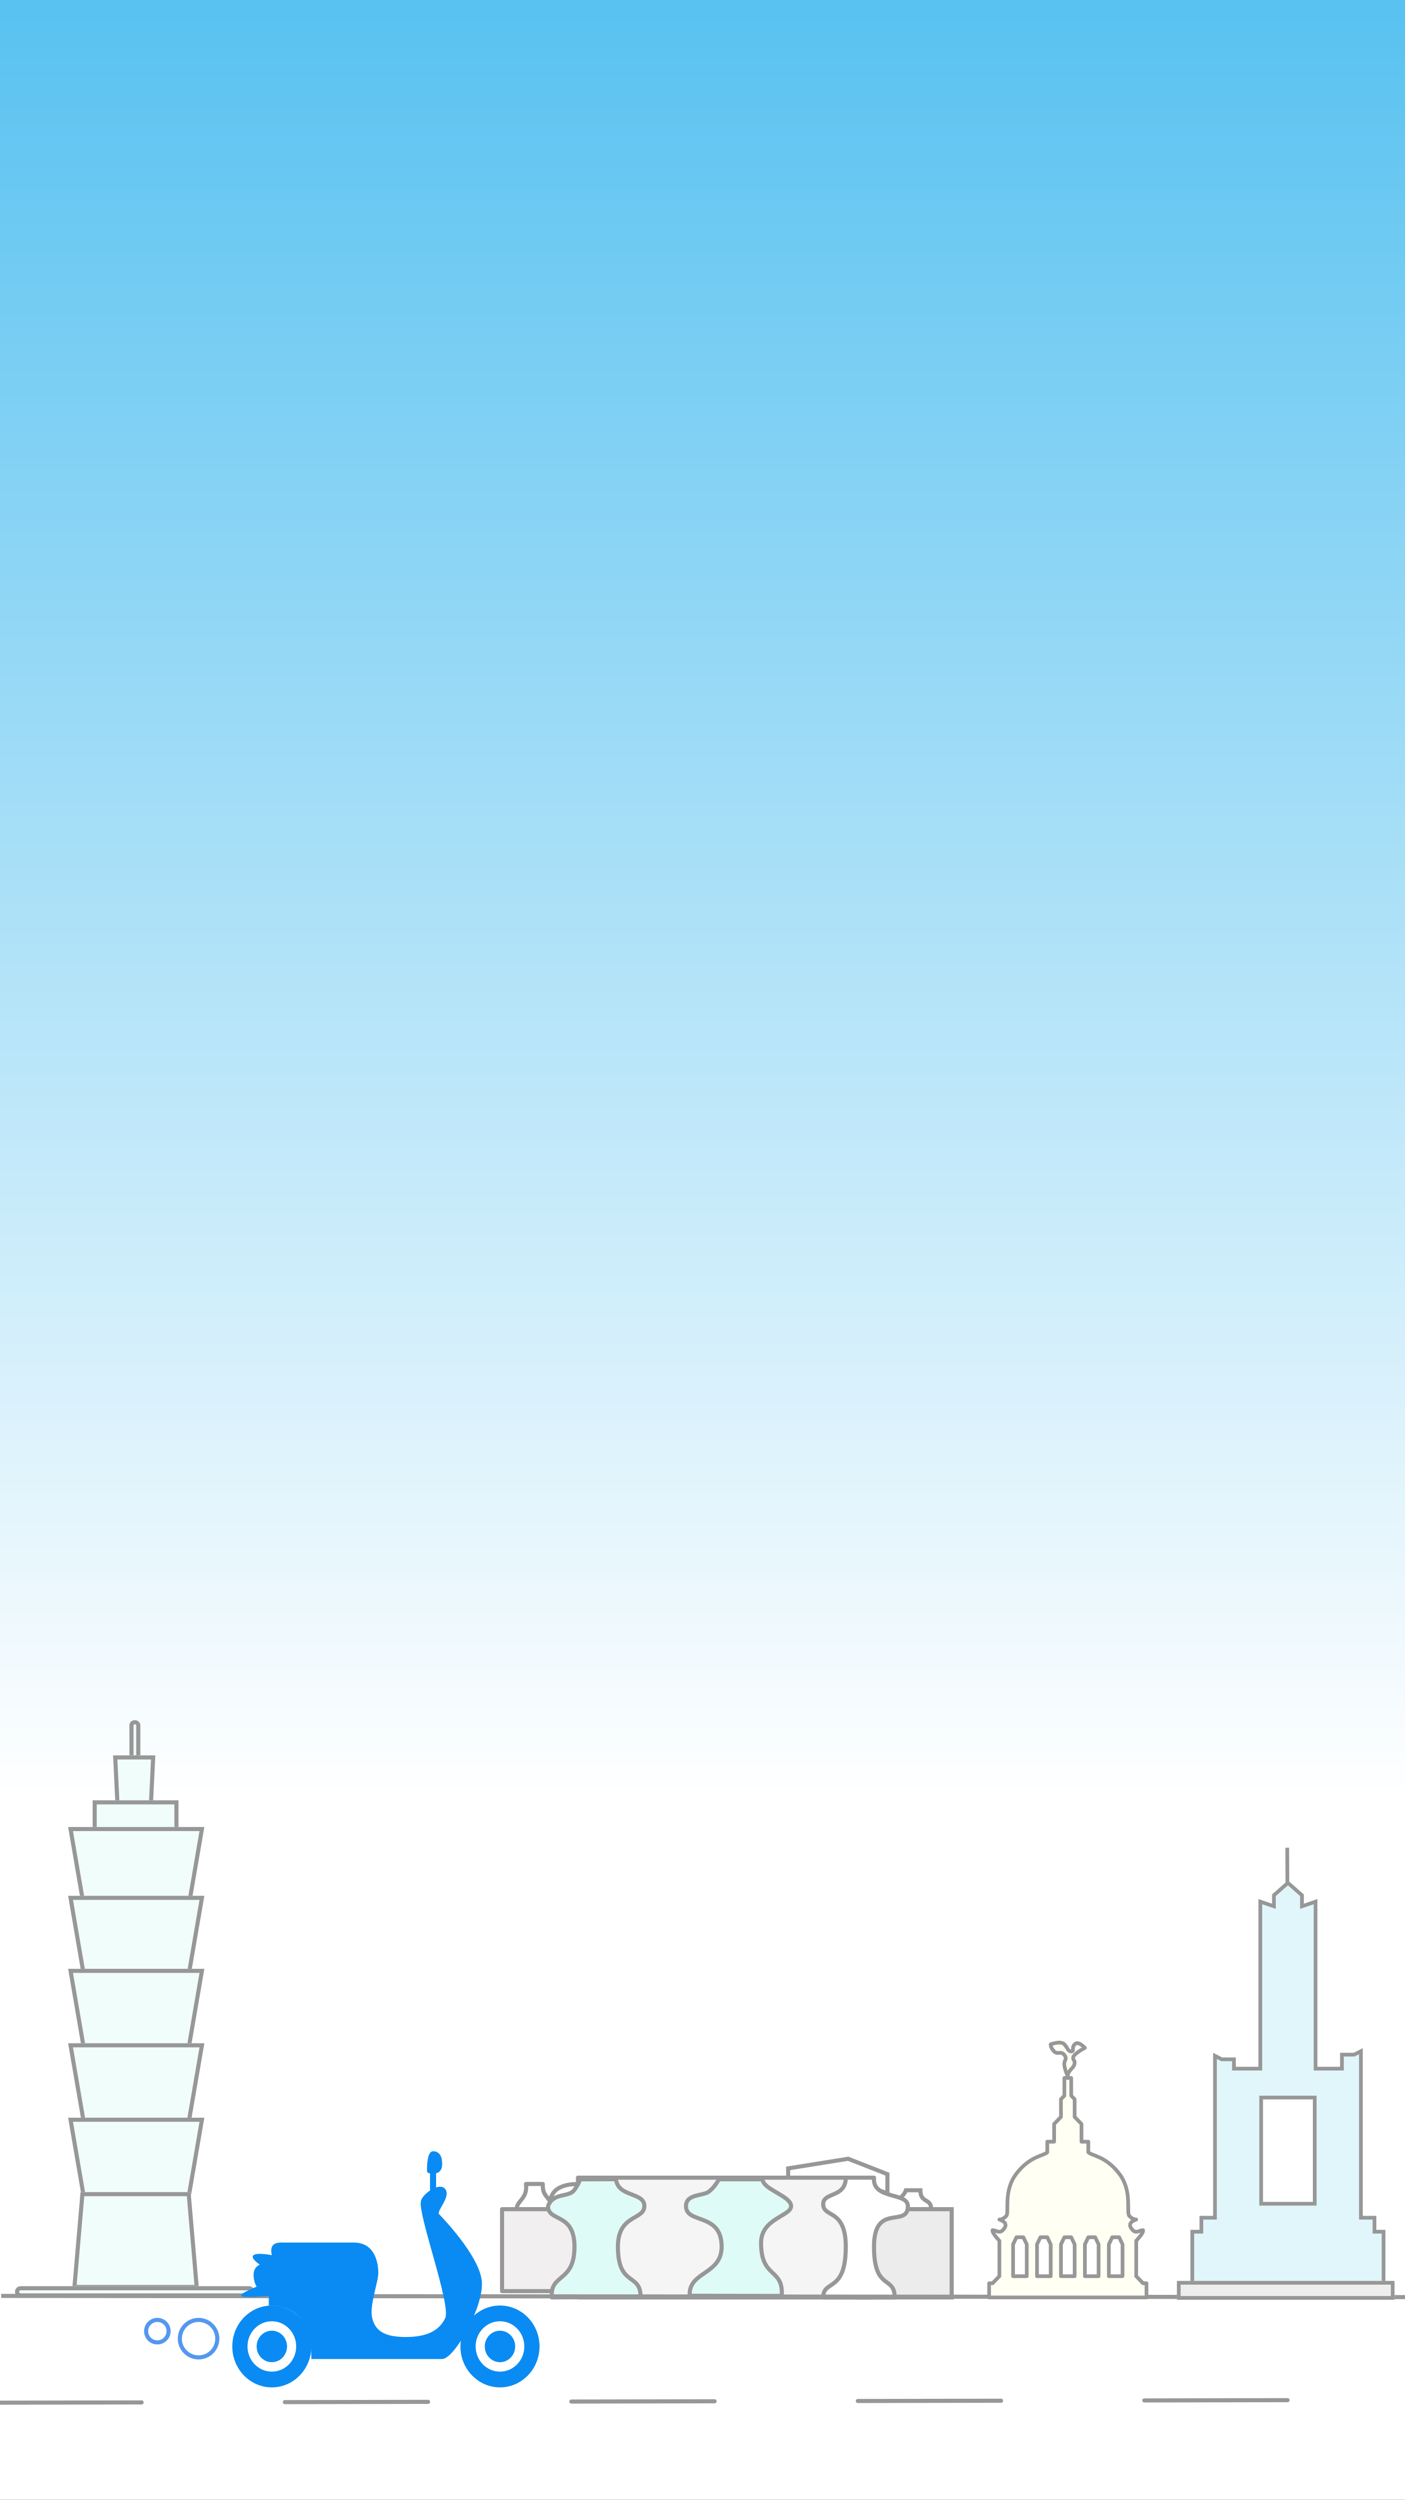 <?xml version="1.0" encoding="UTF-8"?>
<svg width="375px" height="667px" viewBox="0 0 375 667" version="1.1" xmlns="http://www.w3.org/2000/svg" xmlns:xlink="http://www.w3.org/1999/xlink">
    <rect x="0" y="0" width="375" height="667" fill="#333333" stroke="none"/>
    <!-- Generator: Sketch 49.3 (51167) - http://www.bohemiancoding.com/sketch -->
    <title>login_page</title>
    <desc>Created with Sketch.</desc>
    <defs>
        <linearGradient x1="50%" y1="100%" x2="50%" y2="0%" id="linearGradient-1">
            <stop stop-color="#FFFFFF" offset="0%"></stop>
            <stop stop-color="#FFFFFF" offset="29.464%"></stop>
            <stop stop-color="#53C0F0" offset="100%"></stop>
        </linearGradient>
        <rect id="path-2" x="30.545" y="0" width="2.909" height="10.491" rx="0.786"></rect>
        <polygon id="path-3" points="26.182 9.367 37.455 9.367 36.79 23.231 26.846 23.231"></polygon>
        <rect id="path-4" x="20.727" y="21.358" width="22.909" height="10.491"></rect>
        <polygon id="path-5" points="14.182 28.477 50.545 28.477 46.875 49.835 17.852 49.835"></polygon>
        <polygon id="path-6" points="14.182 46.837 50.545 46.837 46.875 68.195 17.852 68.195"></polygon>
        <polygon id="path-7" points="14.182 66.321 50.545 66.321 46.875 87.679 17.852 87.679"></polygon>
        <polygon id="path-8" points="14.182 86.18 50.545 86.18 46.875 107.538 17.852 107.538"></polygon>
        <polygon id="path-9" points="14.182 106.039 50.545 106.039 46.875 127.397 17.852 127.397"></polygon>
        <polygon id="path-10" points="17.492 125.898 46.872 125.898 49.091 151.752 15.273 151.752"></polygon>
        <rect id="path-11" x="0" y="151.002" width="64" height="2.998" rx="1.499"></rect>
        <path d="M37.621,14.705 L37.621,59.461 L43.672,59.461 L43.672,55.731 L47.302,55.731 L49.722,54.488 L49.722,99.244 L53.353,99.244 L53.353,102.973 L55.773,102.973 L55.773,120.378 L3.738,120.378 L3.738,102.973 L6.159,102.973 L6.159,99.244 L9.789,99.244 L9.789,55.731 L12.209,56.974 L15.84,56.974 L15.84,59.461 L21.89,59.461 L21.89,14.705 L25.52,15.948 L25.52,13.462 L29.756,9.732 L33.991,13.462 L33.991,15.948 L37.621,14.705 Z M23.1,68.163 L23.1,95.514 L36.411,95.514 L36.411,68.163 L23.1,68.163 Z" id="path-12"></path>
        <rect id="path-13" x="0.121" y="116.595" width="58.085" height="5.026"></rect>
    </defs>
    <g id="login_page" stroke="none" stroke-width="1" fill="none" fill-rule="evenodd">
        <rect id="Rectangle-20-Copy" fill="url(#linearGradient-1)" x="0" y="-3" width="377" height="679"></rect>
        <g id="101-copy" transform="translate(4, 459)">
            <g id="Rectangle-4">
                <use fill="#F1FDFB" fill-rule="evenodd" xlink:href="#path-2"></use>
                <rect stroke="#979797" stroke-width="1.092" x="31.092" y="0.546" width="1.817" height="9.399" rx="0.786"></rect>
            </g>
            <g id="Rectangle-5">
                <use fill="#F1FDFB" fill-rule="evenodd" xlink:href="#path-3"></use>
                <path stroke="#979797" stroke-width="1.092" d="M26.755,9.914 L27.367,22.685 L36.269,22.685 L36.882,9.914 L26.755,9.914 Z"></path>
            </g>
            <g id="Rectangle-3">
                <use fill="#F1FDFB" fill-rule="evenodd" xlink:href="#path-4"></use>
                <rect stroke="#979797" stroke-width="1.092" x="21.273" y="21.904" width="21.817" height="9.399"></rect>
            </g>
            <g id="Rectangle-2-Copy-4">
                <use fill="#F1FDFB" fill-rule="evenodd" xlink:href="#path-5"></use>
                <path stroke="#979797" stroke-width="1.092" d="M14.83,29.023 L18.312,49.288 L46.415,49.288 L49.897,29.023 L14.83,29.023 Z"></path>
            </g>
            <g id="Rectangle-2-Copy-3">
                <use fill="#F1FDFB" fill-rule="evenodd" xlink:href="#path-6"></use>
                <path stroke="#979797" stroke-width="1.092" d="M14.83,47.383 L18.312,67.648 L46.415,67.648 L49.897,47.383 L14.83,47.383 Z"></path>
            </g>
            <g id="Rectangle-2-Copy-2">
                <use fill="#F1FDFB" fill-rule="evenodd" xlink:href="#path-7"></use>
                <path stroke="#979797" stroke-width="1.092" d="M14.83,66.867 L18.312,87.133 L46.415,87.133 L49.897,66.867 L14.83,66.867 Z"></path>
            </g>
            <g id="Rectangle-2-Copy">
                <use fill="#F1FDFB" fill-rule="evenodd" xlink:href="#path-8"></use>
                <path stroke="#979797" stroke-width="1.092" d="M14.83,86.726 L18.312,106.992 L46.415,106.992 L49.897,86.726 L14.83,86.726 Z"></path>
            </g>
            <g id="Rectangle-2">
                <use fill="#F1FDFB" fill-rule="evenodd" xlink:href="#path-9"></use>
                <path stroke="#979797" stroke-width="1.092" d="M14.83,106.585 L18.312,126.85 L46.415,126.85 L49.897,106.585 L14.83,106.585 Z"></path>
            </g>
            <g id="Rectangle">
                <use fill="#F1FDFB" fill-rule="evenodd" xlink:href="#path-10"></use>
                <path stroke="#979797" stroke-width="1.092" d="M17.993,126.444 L15.868,151.206 L48.496,151.206 L46.37,126.444 L17.993,126.444 Z"></path>
            </g>
            <g id="Rectangle-6">
                <use fill="#F1FDFB" fill-rule="evenodd" xlink:href="#path-11"></use>
                <rect stroke="#979797" stroke-width="1.092" x="0.546" y="151.549" width="62.908" height="1.905" rx="0.953"></rect>
            </g>
        </g>
        <g id="台中-copy" transform="translate(134, 576)" stroke="#979797" stroke-width="1.092">
            <path d="M6.385,6.727 C6.883,10.696 3.896,11.178 3.896,13.455 L21.818,13.455 L20.823,6.727 C18.831,6.727 13.355,6.727 12.857,11.385 C11.364,9.315 10.866,9.315 10.866,6.727 L6.385,6.727 Z" id="Path-14" stroke-linecap="round" stroke-linejoin="round"></path>
            <path d="M114.545,13.455 C114.545,10.427 111.651,11.941 111.651,8.409 L107.792,8.409 C106.827,10.932 104.416,10.932 104.416,13.455 L114.545,13.455 Z" id="Path-15"></path>
            <path d="M102.857,9.25 C102.857,9.25 102.857,7.537 102.857,4.111 L92.36,0 L76.364,2.569 L76.364,5.139 L91.86,5.139 C99.191,7.88 102.857,9.25 102.857,9.25 Z" id="Path-16"></path>
            <rect id="Rectangle" fill="#F5F5F5" stroke-linecap="round" stroke-linejoin="round" x="20.26" y="5.045" width="78.701" height="31.955"></rect>
            <rect id="Rectangle-2" fill="#F1EFEF" stroke-linecap="round" stroke-linejoin="round" x="0" y="13.455" width="24.156" height="21.864"></rect>
            <rect id="Rectangle-3" fill="#EDECEC" x="95.065" y="13.455" width="24.935" height="23.545"></rect>
            <path d="M20.673,5.499 C20.785,5.915 20.336,6.845 19.328,8.29 C17.815,10.456 13.782,8.831 12.269,12.622 C12.269,16.955 19.328,14.247 19.328,23.454 C19.328,33.203 12.773,30.495 13.278,36.995 L36.979,36.829 C36.979,30.33 30.925,34.286 30.925,23.454 C30.925,14.789 37.984,16.414 37.984,12.622 C37.984,8.831 30.914,10.326 30.41,5.451 L20.673,5.499 Z" id="Path-8" fill="#DFFBF8" stroke-linecap="round" stroke-linejoin="round"></path>
            <path d="M57.884,5.472 C57.031,6.993 56.104,8.115 55.102,8.837 C53.599,9.92 49.091,9.378 49.091,12.628 C49.091,17.502 58.609,14.253 58.609,23.46 C58.609,31.042 49.603,30.059 50.104,36.558 L74.648,36.603 C75.149,29.021 69.128,32.126 69.128,22.447 C69.128,15.878 77.143,15.336 77.143,12.628 C77.143,9.92 69.548,8.185 69.548,5.477 L57.884,5.472 Z" id="Path-11" fill="#DFFBF8" stroke-linecap="round" stroke-linejoin="round"></path>
            <path d="" id="Path-12"></path>
            <path d="M91.74,5.045 C91.74,10.461 85.714,8.837 85.714,12.086 C85.714,15.878 91.74,13.169 91.74,23.46 C91.74,35.917 85.714,32.126 85.714,37 L104.797,37 C104.797,31.042 99.273,35.375 99.273,23.46 C99.273,11.545 108.312,18.627 108.312,12.628 C108.312,8.837 98.771,11.003 99.273,5.045 L91.74,5.045 Z" id="Path-13" fill="#FFFFFF" stroke-linecap="round" stroke-linejoin="round"></path>
        </g>
        <g id="road-copy" transform="translate(187.5, 627) scale(-1, 1) rotate(-1.5) translate(-187.5, -627) translate(0, 608)" stroke="#979797" stroke-width="1.092">
            <path d="M0,0 L375,9.5 L0,0 Z" id="Path-19"></path>
            <path d="M375,38 L0,27.444" id="Path-20" stroke-linecap="round" stroke-linejoin="round" stroke-dasharray="38.232,38.232"></path>
        </g>
        <g id="gogoro-copy" transform="translate(62, 574)" fill="#0A8BF3">
            <path d="M52.772,10.474 L52.772,5.88 C52.231,5.88 51.96,5.6 51.96,5.04 C51.96,4.2 51.96,0 53.584,0 C55.208,0 56.02,1.26 56.02,3.36 C56.02,4.76 55.479,5.6 54.396,5.88 L54.396,9.654 C55.37,9.332 56.285,9.373 56.832,10.08 C58.455,12.18 54.396,15.96 55.208,16.8 C56.02,17.64 65.762,27.72 66.574,34.44 C67.386,41.16 59.267,55.44 56.02,55.44 C53.855,55.44 42.218,55.44 21.109,55.44 C21.109,45.92 17.32,41.16 9.743,41.16 C9.743,39.48 9.743,38.64 9.743,38.64 C9.743,38.64 3.124,39.174 2.436,38.64 C1.977,38.284 3.33,37.444 6.495,36.12 C5.954,35.21 5.683,34.142 5.683,32.917 C5.683,31.692 6.224,30.8 7.307,30.24 C5.622,29.027 5.081,28.187 5.683,27.72 C6.286,27.253 7.909,27.253 10.554,27.72 C10.013,25.48 10.825,24.36 12.99,24.36 C21.805,24.36 26.792,24.36 32.475,24.36 C38.158,24.36 38.97,29.948 38.97,32.468 C38.97,34.988 36.535,41.16 37.347,44.52 C38.158,47.88 40.594,49.56 46.277,49.56 C51.96,49.56 55.208,47.88 56.832,44.52 C58.455,41.16 49.525,16.8 50.337,13.44 C50.337,12.64 51.44,11.365 52.772,10.474 Z" id="Combined-Shape"></path>
            <path d="M71.446,63 C65.616,63 60.891,58.111 60.891,52.08 C60.891,46.049 65.616,41.16 71.446,41.16 C77.275,41.16 82,46.049 82,52.08 C82,58.111 77.275,63 71.446,63 Z M71.446,58.8 C75.033,58.8 77.941,55.791 77.941,52.08 C77.941,48.369 75.033,45.36 71.446,45.36 C67.858,45.36 64.95,48.369 64.95,52.08 C64.95,55.791 67.858,58.8 71.446,58.8 Z" id="Combined-Shape"></path>
            <path d="M10.554,63 C4.725,63 0,58.111 0,52.08 C0,46.049 4.725,41.16 10.554,41.16 C16.384,41.16 21.109,46.049 21.109,52.08 C21.109,58.111 16.384,63 10.554,63 Z M10.554,58.8 C14.142,58.8 17.05,55.791 17.05,52.08 C17.05,48.369 14.142,45.36 10.554,45.36 C6.967,45.36 4.059,48.369 4.059,52.08 C4.059,55.791 6.967,58.8 10.554,58.8 Z" id="Combined-Shape-Copy"></path>
            <ellipse id="Oval-Copy-2" cx="71.446" cy="52.08" rx="4.059" ry="4.2"></ellipse>
            <ellipse id="Oval-Copy-3" cx="10.554" cy="52.08" rx="4.059" ry="4.2"></ellipse>
        </g>
        <circle id="Oval-Copy-5" stroke="#5397F0" stroke-width="1.092" fill="#FFFFFF" cx="53" cy="624" r="5"></circle>
        <circle id="Oval-Copy-6" stroke="#5397F0" stroke-width="1.092" fill="#FFFFFF" cx="42" cy="622" r="3"></circle>
        <g id="85-copy" transform="translate(314, 492)">
            <g id="Combined-Shape">
                <use fill="#E0F6FB" fill-rule="evenodd" xlink:href="#path-12"></use>
                <path stroke="#979797" stroke-width="0.989" d="M37.127,15.397 L33.496,16.64 L33.496,13.685 L29.756,10.391 L26.015,13.685 L26.015,16.64 L22.385,15.397 L22.385,59.955 L15.345,59.955 L15.345,57.469 L12.09,57.469 L10.284,56.541 L10.284,99.738 L6.653,99.738 L6.653,103.468 L4.233,103.468 L4.233,119.884 L55.278,119.884 L55.278,103.468 L52.858,103.468 L52.858,99.738 L49.228,99.738 L49.228,55.298 L47.422,56.226 L44.167,56.226 L44.167,59.955 L37.127,59.955 L37.127,15.397 Z M22.605,67.668 L36.906,67.668 L36.906,96.009 L22.605,96.009 L22.605,67.668 Z"></path>
            </g>
            <g id="Rectangle">
                <use fill="#EFEEEE" fill-rule="evenodd" xlink:href="#path-13"></use>
                <rect stroke="#979797" stroke-width="0.989" x="0.616" y="117.089" width="57.095" height="4.037"></rect>
            </g>
            <path d="M29.571,0.997 L29.61,10.941" id="Path-23" stroke="#979797" stroke-width="0.989"></path>
        </g>
        <g id="台南-copy" transform="translate(264, 545)" fill="#FFFFF4" stroke="#979797" stroke-linecap="round" stroke-linejoin="round" stroke-width="0.989">
            <path d="M16.435,0.472 C18.261,-0.157 19.478,-0.157 20.087,0.472 C21,1.417 21,2.361 21.913,2.361 C22.826,2.361 21.913,1.417 22.826,0.472 C23.435,-0.157 24.348,0.157 25.565,1.417 C24.348,2.046 23.435,2.676 22.826,3.306 C21.913,4.25 22.826,4.722 22.826,5.194 C22.826,5.667 22.826,6.139 21.913,7.083 C21.304,7.713 21,8.343 21,8.972 C20.547,8.05 20.243,7.106 20.087,6.139 C19.853,4.688 21,4.486 20.087,3.306 C19.174,2.125 18.261,3.306 17.348,2.361 C16.739,1.731 16.435,1.102 16.435,0.472 Z" id="Combined-Shape-Copy-4"></path>
            <path d="M42,68 L0,68 L0,64.222 L0.913,64.222 L2.739,62.333 L2.739,52.889 C1.388,51.414 0.78,50.469 0.913,50.056 C1.826,50.056 2.739,51 3.652,50.056 C4.87,48.796 4.565,47.852 2.739,47.222 C3.348,47.222 3.957,46.907 4.565,46.278 C5.478,45.333 3.652,39.667 7.304,34.944 C10.957,30.222 14.609,30.222 15.522,29.278 L15.522,26.444 L17.348,26.444 L17.348,21.722 L19.174,19.833 L19.174,15.111 L20.087,14.167 L20.087,9.444 L21.913,9.444 L21.913,14.167 L22.826,15.111 L22.826,19.833 L24.652,21.722 L24.652,26.444 L26.478,26.444 L26.478,29.278 C27.391,30.222 31.043,30.222 34.696,34.944 C38.348,39.667 36.522,45.333 37.435,46.278 C38.043,46.907 38.652,47.222 39.261,47.222 C37.435,47.852 37.13,48.796 38.348,50.056 C39.261,51 40.174,50.056 41.087,50.056 C41.22,50.469 40.612,51.414 39.261,52.889 L39.261,62.333 L41.087,64.222 L42,64.222 L42,68 Z M20.087,51.944 L19.174,53.833 L19.174,62.333 L22.826,62.333 L22.826,53.833 L21.913,51.944 L20.087,51.944 Z M13.696,51.944 L12.783,53.833 L12.783,62.333 L16.435,62.333 L16.435,53.833 L15.522,51.944 L13.696,51.944 Z M7.304,51.944 L6.391,53.833 L6.391,62.333 L10.043,62.333 L10.043,53.833 L9.13,51.944 L7.304,51.944 Z M26.478,51.944 L25.565,53.833 L25.565,62.333 L29.217,62.333 L29.217,53.833 L28.304,51.944 L26.478,51.944 Z M32.87,51.944 L31.957,53.833 L31.957,62.333 L35.609,62.333 L35.609,53.833 L34.696,51.944 L32.87,51.944 Z" id="Combined-Shape-Copy-5"></path>
        </g>
    </g>
</svg>